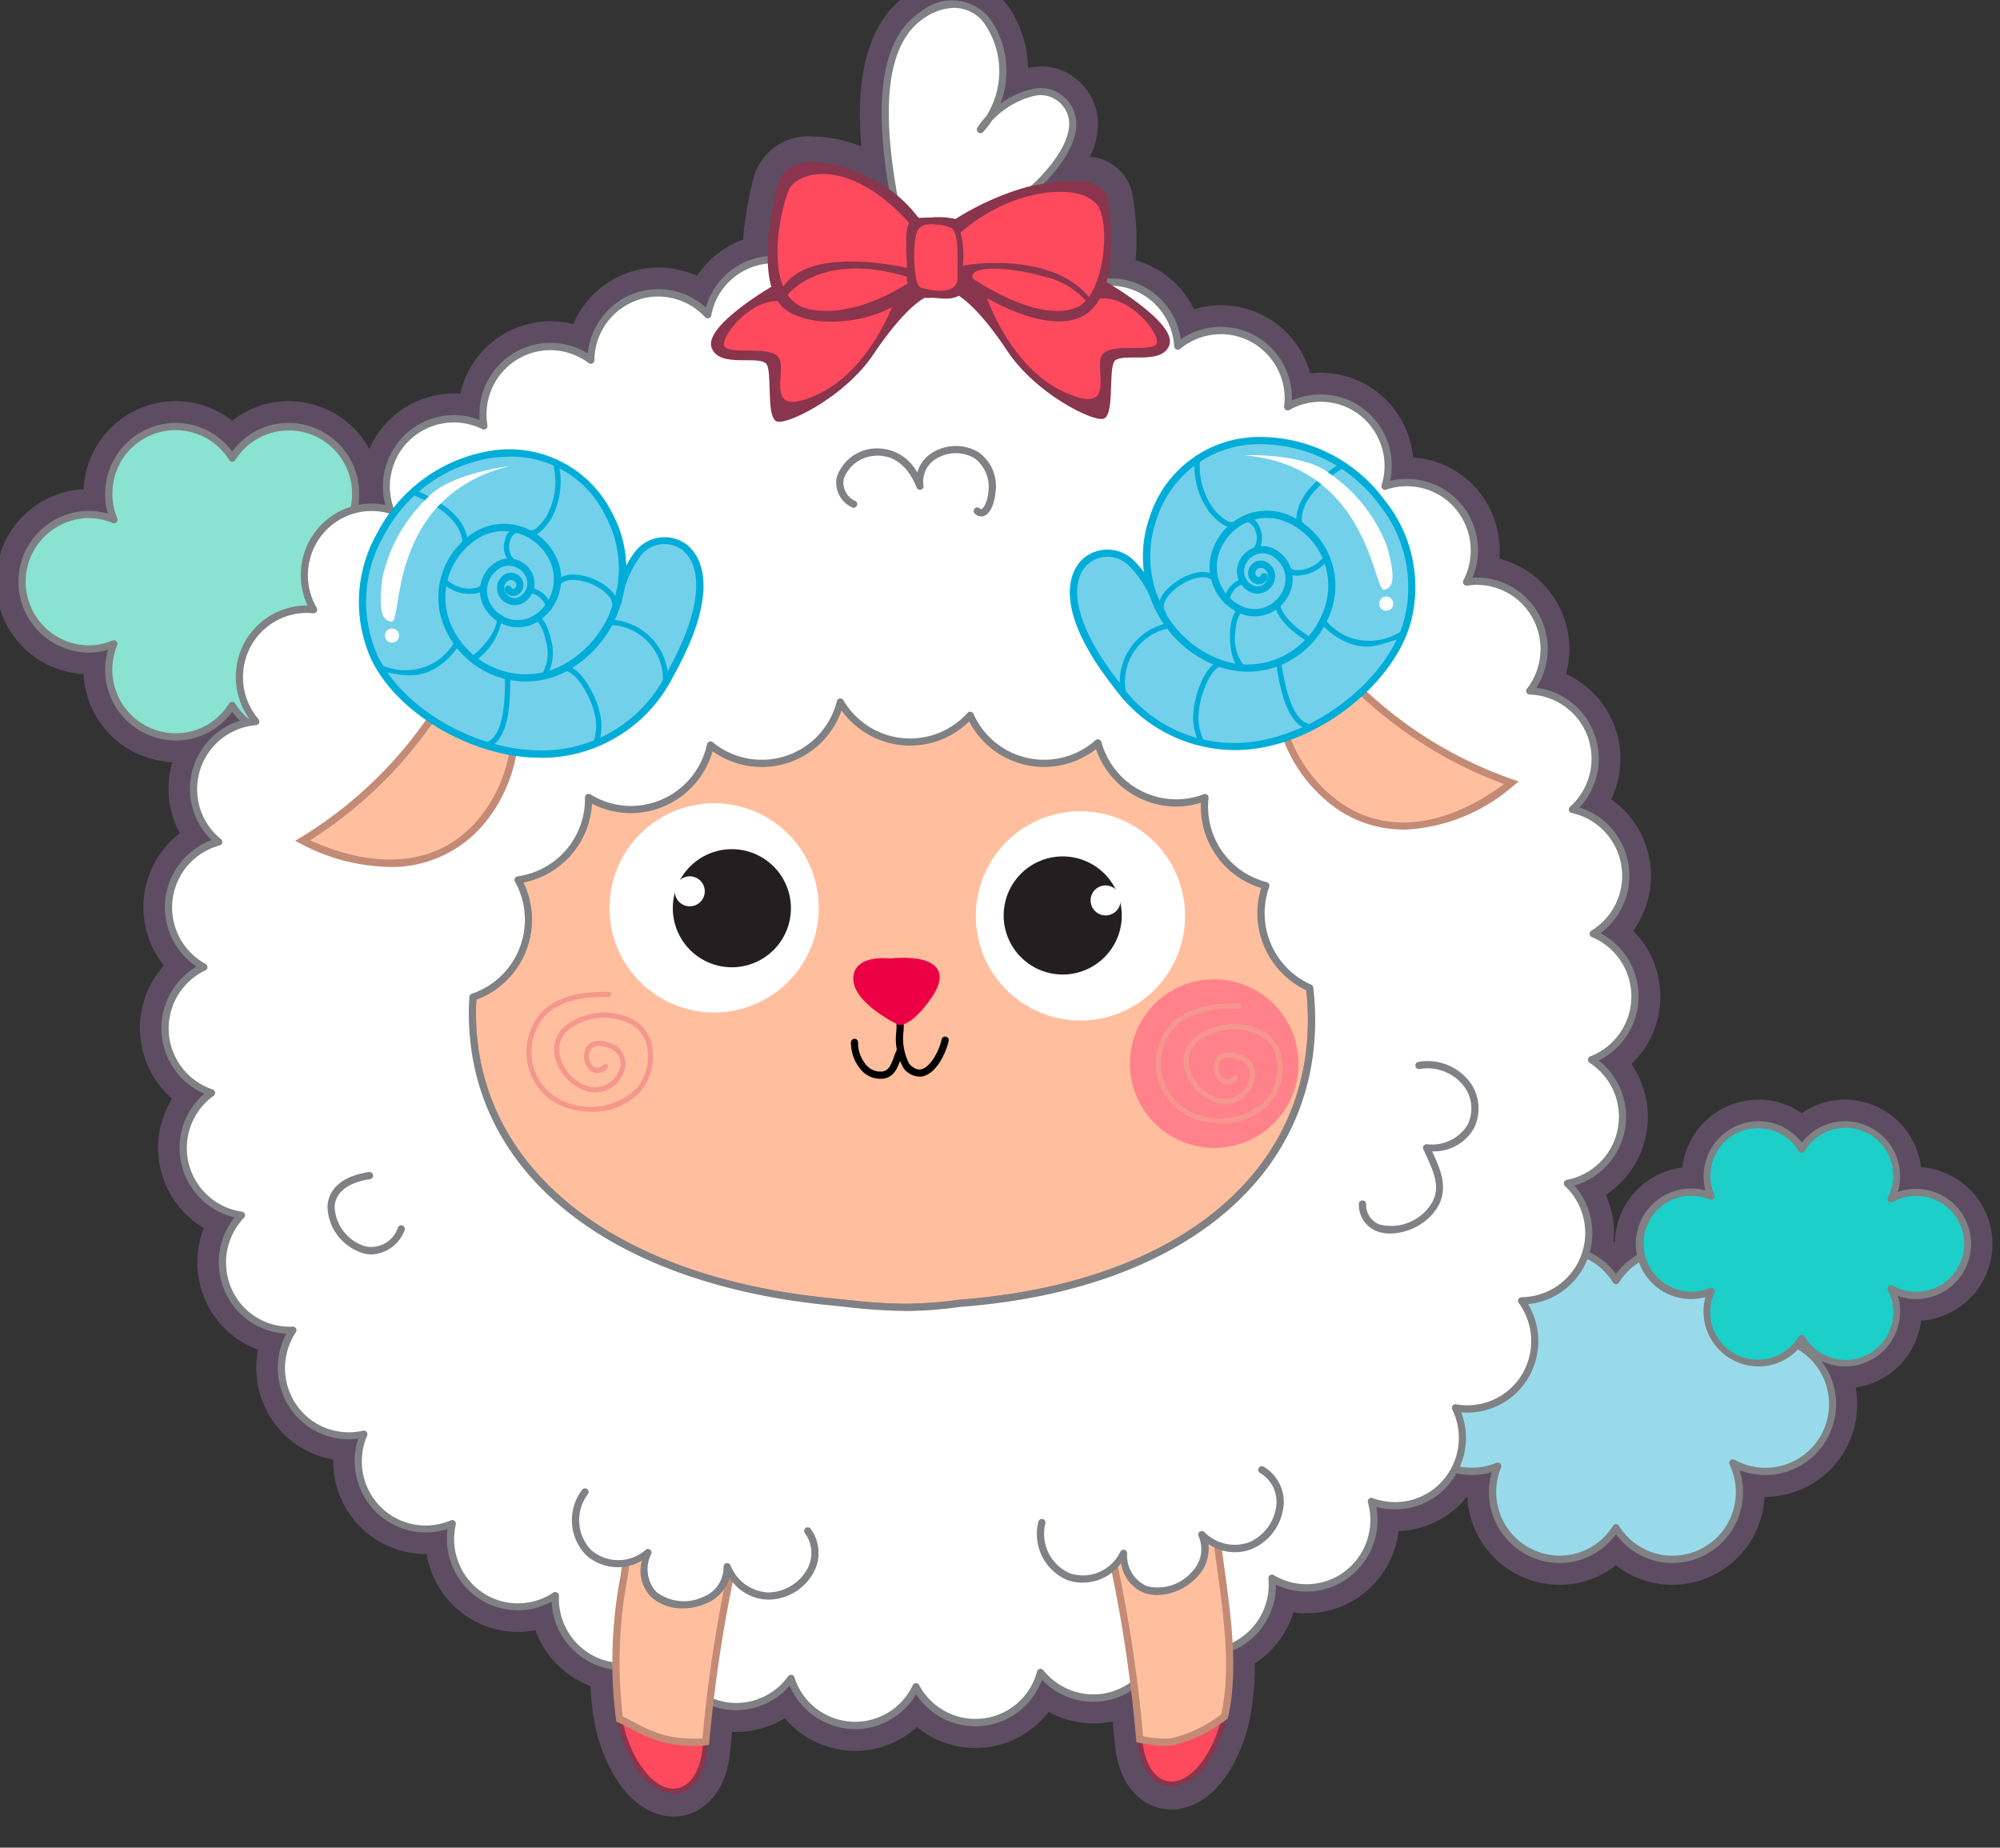 <svg xmlns="http://www.w3.org/2000/svg" xmlns:xlink="http://www.w3.org/1999/xlink" width="105" height="97" viewBox="0 0 105 97">
  <rect x="0" y="0" width="105" height="97" fill="#333333" stroke="none"/>
  <defs>
    <clipPath id="clip-path">
      <rect id="사각형_62" data-name="사각형 62" width="105" height="97" transform="translate(0.208 -0.078)" fill="#fff"/>
    </clipPath>
  </defs>
  <g id="그룹_26" data-name="그룹 26" transform="translate(-0.208 0.078)" clip-path="url(#clip-path)">
    <path id="패스_301" data-name="패스 301" d="M146.592,324.495a2.658,2.658,0,0,0-1.3.339,2.693,2.693,0,0,0-4.7-2.611,2.688,2.688,0,0,0-4.969,1.439,2.724,2.724,0,0,0,.207,1.041,2.65,2.65,0,0,0-1.035-.208,2.7,2.7,0,0,0-2.605,3.377,3.548,3.548,0,0,0-1.352,1.255,3.545,3.545,0,0,0-1.606-1.377,3.581,3.581,0,0,0-.94-3.72,3.566,3.566,0,0,0,1.27-6.494,3.568,3.568,0,0,0,.091-6.618,3.567,3.567,0,0,0-1.092-6.526,3.564,3.564,0,0,0-2.239-6.224,3.584,3.584,0,0,0,.342-3.869A3.539,3.539,0,0,0,123,292.45a3.578,3.578,0,0,0-.354-3.868,3.531,3.531,0,0,0-3.926-1.161,3.573,3.573,0,0,0-1.039-3.74,3.529,3.529,0,0,0-4.069-.431,3.569,3.569,0,0,0-1.69-3.494,3.528,3.528,0,0,0-4.08.309,3.56,3.56,0,0,0-2.285-3.133,3.482,3.482,0,0,0-1.452-.22l-.022-.013-.009.013a10.761,10.761,0,0,0,.072-4.389c-.233-1.142-2.061-1.029-3.669-.73,1.191-1.152,2.768-3.255,1.14-4.555-1.039-.83-2.773.1-3.706,1.091,1.874-2.9-.1-7.607-3.441-5.477-2.58,1.643-2.116,6.313-1.588,9.343a7.9,7.9,0,0,0-1.56-.927c-2.052-.921-4.071-1.014-4.474.474a15.366,15.366,0,0,0-.547,4c-.061.006-.123.008-.185.017a3.55,3.55,0,0,0-2.949,2.852,3.537,3.537,0,0,0-6.139,2.388,3.527,3.527,0,0,0-3.854-.261,3.569,3.569,0,0,0-1.758,3.715,3.529,3.529,0,0,0-3.838.441,3.58,3.58,0,0,0-1.068,3.974,3.554,3.554,0,0,0-1.949-.006,3.507,3.507,0,0,0-6.378-2.716,3.5,3.5,0,0,0-6.48,1.875,3.535,3.535,0,0,0,.27,1.355,3.526,3.526,0,1,0-1.351,6.789,3.453,3.453,0,0,0,1.351-.272,3.534,3.534,0,0,0,3.241,4.888,3.5,3.5,0,0,0,2.969-1.654,3.624,3.624,0,0,0,.808.9,3.563,3.563,0,0,0-1.5,6.257,3.566,3.566,0,0,0-.784,6.57,3.567,3.567,0,0,0,.4,6.606,3.566,3.566,0,0,0,1.575,6.426,3.562,3.562,0,0,0,2.7,6.038,3.577,3.577,0,0,0-.053,3.882A3.537,3.537,0,0,0,65.1,337.18a3.574,3.574,0,0,0,.641,3.828,3.528,3.528,0,0,0,4,.862,3.575,3.575,0,0,0,1.314,3.652,3.533,3.533,0,0,0,4.091.127,3.569,3.569,0,0,0,1.944,3.357,3.532,3.532,0,0,0,1.217.359,13.1,13.1,0,0,0,.215,2.78,7.223,7.223,0,0,0,.828,2.248c1.408,2.382,3.423,1.892,3.663-.736.009-.107.022-.212.031-.319q.1-1.07.229-2.13a3.488,3.488,0,0,0,4.243-1.2,3.533,3.533,0,0,0,6.567.438,3.533,3.533,0,0,0,6.539-.753,3.531,3.531,0,0,0,3.663,1.229,3.492,3.492,0,0,0,1.23-.6q.176,1.428.31,2.877c0,.026.005.051.009.08.24,2.629,2.256,3.118,3.663.736a7.012,7.012,0,0,0,.776-2.013,13.439,13.439,0,0,0,.248-3.59c.076-.029.149-.058.223-.094a3.567,3.567,0,0,0,2.03-3.572,3.524,3.524,0,0,0,3.859-.151A3.569,3.569,0,0,0,118,340.722a3.534,3.534,0,0,0,4.381-1.7,3.444,3.444,0,0,0,2.243-.151,3.535,3.535,0,0,0,3.241,4.888,3.491,3.491,0,0,0,2.97-1.656,3.512,3.512,0,0,0,6.132-3.4,3.482,3.482,0,0,0,1.7.443,3.534,3.534,0,0,0,1.671-6.636,2.491,2.491,0,0,0,.251-.336,2.693,2.693,0,0,0,4.7-2.609,2.671,2.671,0,0,0,1.3.339,2.706,2.706,0,0,0,0-5.413Z" transform="translate(-45.788 -261.978)" fill="#446ca9"/>
    <path id="패스_302" data-name="패스 302" d="M81.57,357.482c-.69,0-2.017-.285-3.142-2.19a8.57,8.57,0,0,1-.987-2.663,12.8,12.8,0,0,1-.231-2,4.862,4.862,0,0,1-2.887-2.929,4.829,4.829,0,0,1-3.85-.9,4.91,4.91,0,0,1-1.865-3.1H68.56a4.87,4.87,0,0,1-4.86-4.96,4.837,4.837,0,0,1-3.287-2.21,4.915,4.915,0,0,1-.657-3.556,4.847,4.847,0,0,1-2.837-2.768,4.917,4.917,0,0,1-.011-3.621,4.9,4.9,0,0,1-1.665-6.794,4.9,4.9,0,0,1-.426-6.985,4.9,4.9,0,0,1,.83-6.949,4.922,4.922,0,0,1-.389-3.735,4.855,4.855,0,0,1-4.662-4.619,4.862,4.862,0,0,1,0-9.71,4.854,4.854,0,0,1,4.829-4.623A4.8,4.8,0,0,1,58.4,284.2a4.792,4.792,0,0,1,2.97-1.026,4.84,4.84,0,0,1,4.23,2.507,4.855,4.855,0,0,1,4.777-2.9,4.855,4.855,0,0,1,5.935-3.654A4.846,4.846,0,0,1,82.8,276.6a4.9,4.9,0,0,1,2.417-1.908,18.246,18.246,0,0,1,.565-3.286,2.961,2.961,0,0,1,3.1-2.127,7.445,7.445,0,0,1,2.547.519c-.237-2.727-.05-6.407,2.547-8.058A4.321,4.321,0,0,1,96.3,261a3.638,3.638,0,0,1,3.212,2.063,5.754,5.754,0,0,1,.664,2.61,3.575,3.575,0,0,1,.685-.069,2.827,2.827,0,0,1,1.791.61,3.021,3.021,0,0,1,1.193,2.262,3.96,3.96,0,0,1-.415,1.874,2.439,2.439,0,0,1,2.224,1.924,13.22,13.22,0,0,1,.174,3.5c.138.038.273.083.407.135a4.875,4.875,0,0,1,2.658,2.442,4.854,4.854,0,0,1,6.1,3.367,4.673,4.673,0,0,1,.563-.033,4.835,4.835,0,0,1,3.208,1.219,4.9,4.9,0,0,1,1.631,3.227,4.832,4.832,0,0,1,3.5,1.847,4.918,4.918,0,0,1,1.026,3.47,4.846,4.846,0,0,1,3.112,2.449,4.915,4.915,0,0,1,.392,3.6,4.9,4.9,0,0,1,2.369,6.58,4.906,4.906,0,0,1,1.157,6.9,4.9,4.9,0,0,1-.094,7,4.9,4.9,0,0,1-1.344,6.867,4.939,4.939,0,0,1,.41,2.453c.021.014.044.031.064.048a4.032,4.032,0,0,1,3.545-3.934,4.031,4.031,0,0,1,3.989-3.568,3.968,3.968,0,0,1,2.277.712,3.98,3.98,0,0,1,2.277-.712,4.031,4.031,0,0,1,3.987,3.548,4.04,4.04,0,0,1,0,8.059,4.034,4.034,0,0,1-3.43,3.508,4.908,4.908,0,0,1,.079.88,4.853,4.853,0,0,1-4.834,4.861h-.033a4.854,4.854,0,0,1-4.829,4.617,4.8,4.8,0,0,1-2.972-1.026,4.791,4.791,0,0,1-2.971,1.026,4.853,4.853,0,0,1-4.829-4.623h-.02c-.1.118-.194.231-.3.338a4.809,4.809,0,0,1-3.292,1.465,4.909,4.909,0,0,1-2.018,3.415,4.834,4.834,0,0,1-3.5.849,4.9,4.9,0,0,1-2.031,2.685,13.515,13.515,0,0,1-.3,3.086,8.35,8.35,0,0,1-.929,2.393c-1.127,1.906-2.454,2.191-3.144,2.191-1.226,0-2.742-.911-2.977-3.484l-.005-.055c-.035-.368-.07-.729-.106-1.088a4.86,4.86,0,0,1-3.359-.5,4.864,4.864,0,0,1-3.478,1.88,4.8,4.8,0,0,1-3.437-1.086,4.839,4.839,0,0,1-6.941-.465,4.872,4.872,0,0,1-2.762.721c-.024.224-.044.44-.064.648l-.033.319c-.235,2.567-1.749,3.48-2.977,3.48Zm-6.209-12.944a1.317,1.317,0,0,1,.655.176,1.331,1.331,0,0,1,.668,1.22,2.239,2.239,0,0,0,1.219,2.1,2.166,2.166,0,0,0,.76.223,1.327,1.327,0,0,1,1.184,1.347,11.566,11.566,0,0,0,.189,2.493,5.831,5.831,0,0,0,.668,1.833c.4.68.749.864.852.885a1.655,1.655,0,0,0,.356-1.065l.031-.32c.062-.655.138-1.36.233-2.163A1.324,1.324,0,0,1,84,350.2a2.21,2.21,0,0,0,.231.085,2.237,2.237,0,0,0,2.426-.837,1.322,1.322,0,0,1,2.333.37,2.212,2.212,0,0,0,4.113.276,1.323,1.323,0,0,1,2.362-.057,2.212,2.212,0,0,0,4.1-.47,1.322,1.322,0,0,1,2.312-.481,2.211,2.211,0,0,0,3.065.4,1.315,1.315,0,0,1,1.312-.161,1.331,1.331,0,0,1,.8,1.061c.117.948.222,1.928.314,2.917l.007.06a1.677,1.677,0,0,0,.36,1.084c.1-.021.448-.2.852-.885a5.694,5.694,0,0,0,.626-1.633,12.137,12.137,0,0,0,.215-3.229,1.332,1.332,0,0,1,.848-1.3l.138-.057a2.24,2.24,0,0,0,1.271-2.239,1.336,1.336,0,0,1,.607-1.251,1.318,1.318,0,0,1,1.386-.02,2.22,2.22,0,0,0,3.268-2.526,1.334,1.334,0,0,1,.376-1.34,1.317,1.317,0,0,1,1.358-.269,2.229,2.229,0,0,0,.778.141,2.19,2.19,0,0,0,1.584-.671,2.232,2.232,0,0,0,.381-.532,1.324,1.324,0,0,1,1.512-.674,2.114,2.114,0,0,0,1.4-.092,1.316,1.316,0,0,1,1.444.287,1.339,1.339,0,0,1,.287,1.453,2.187,2.187,0,0,0,3.87,2.011,1.32,1.32,0,0,1,2.241,0,2.187,2.187,0,0,0,3.82-2.117,1.338,1.338,0,0,1,.282-1.546,1.317,1.317,0,0,1,1.551-.2,2.16,2.16,0,0,0,1.059.275,2.2,2.2,0,0,0,1.039-4.136,1.335,1.335,0,0,1-.368-2.045,1.516,1.516,0,0,0,.13-.169,1.319,1.319,0,0,1,2.239,0,1.358,1.358,0,0,0,1.158.648,1.373,1.373,0,0,0,1.367-1.376,1.349,1.349,0,0,0-.138-.593,1.337,1.337,0,0,1,.283-1.547,1.317,1.317,0,0,1,1.551-.2,1.336,1.336,0,0,0,.66.172,1.376,1.376,0,0,0,0-2.752,1.33,1.33,0,0,0-.66.172,1.316,1.316,0,0,1-1.551-.2,1.334,1.334,0,0,1-.283-1.546,1.35,1.35,0,0,0,.138-.594,1.365,1.365,0,0,0-2.525-.729,1.319,1.319,0,0,1-2.239,0,1.369,1.369,0,0,0-2.42,1.258,1.339,1.339,0,0,1-.287,1.453,1.318,1.318,0,0,1-1.446.286,1.329,1.329,0,0,0-.524-.1,1.371,1.371,0,0,0-1.367,1.375,1.348,1.348,0,0,0,.045.341,1.336,1.336,0,0,1-.668,1.51,2.22,2.22,0,0,0-.846.784,1.319,1.319,0,0,1-2.239,0,2.205,2.205,0,0,0-1-.858,1.336,1.336,0,0,1-.74-1.646,2.24,2.24,0,0,0-.591-2.329,1.334,1.334,0,0,1,.661-2.28,2.232,2.232,0,0,0,.8-4.067,1.336,1.336,0,0,1,.244-2.362,2.234,2.234,0,0,0,.057-4.145,1.334,1.334,0,0,1-.18-2.368,2.234,2.234,0,0,0-.685-4.089,1.332,1.332,0,0,1-.6-2.3,2.23,2.23,0,0,0-1.4-3.9,1.331,1.331,0,0,1-1-2.149,2.245,2.245,0,0,0,.216-2.425,2.213,2.213,0,0,0-1.962-1.182,2.164,2.164,0,0,0-.329.024,1.324,1.324,0,0,1-1.276-.544,1.339,1.339,0,0,1-.094-1.389,2.251,2.251,0,0,0-.22-2.425,2.2,2.2,0,0,0-1.739-.846,2.229,2.229,0,0,0-.719.12,1.319,1.319,0,0,1-1.353-.306,1.337,1.337,0,0,1-.339-1.351,2.247,2.247,0,0,0-.649-2.345,2.211,2.211,0,0,0-2.549-.269,1.32,1.32,0,0,1-1.386-.057,1.339,1.339,0,0,1-.574-1.269,2.217,2.217,0,0,0-3.614-1.994,1.322,1.322,0,0,1-2.164-.949,2.214,2.214,0,0,0-2.338-2.1,1.308,1.308,0,0,1-.415-.04,1.256,1.256,0,0,1-.261-.092,1.331,1.331,0,0,1-.707-1.56,9.274,9.274,0,0,0,.083-3.572,2.5,2.5,0,0,0-.569-.054,9.227,9.227,0,0,0-1.6.179,1.322,1.322,0,0,1-1.417-.7,1.337,1.337,0,0,1,.261-1.568,4.015,4.015,0,0,0,1.43-2.249c0-.061-.007-.155-.195-.3-.009-.007-.038-.031-.145-.031a3.05,3.05,0,0,0-1.775.995,1.317,1.317,0,0,1-1.78.129,1.334,1.334,0,0,1-.292-1.769,3.415,3.415,0,0,0,.171-3.289,1.091,1.091,0,0,0-.885-.671,1.808,1.808,0,0,0-.91.331c-.98.623-1.945,2.514-.993,7.99a1.336,1.336,0,0,1-.615,1.366,1.321,1.321,0,0,1-1.488-.076A6.782,6.782,0,0,0,91,272.5a5.527,5.527,0,0,0-2.114-.555c-.5,0-.53.125-.541.166a13.871,13.871,0,0,0-.5,3.621,1.328,1.328,0,0,1-1.2,1.358l-.125.01a2.226,2.226,0,0,0-1.833,1.786,1.322,1.322,0,0,1-2.27.654,2.215,2.215,0,0,0-3.845,1.5,1.33,1.33,0,0,1-.736,1.179,1.313,1.313,0,0,1-1.38-.127,2.249,2.249,0,0,0-1.338-.447,2.178,2.178,0,0,0-1.077.285,2.239,2.239,0,0,0-1.1,2.329,1.335,1.335,0,0,1-.514,1.294,1.32,1.32,0,0,1-1.38.124,2.236,2.236,0,0,0-1-.235,2.191,2.191,0,0,0-1.409.51,2.243,2.243,0,0,0-.666,2.489A1.337,1.337,0,0,1,67.7,289.8a1.321,1.321,0,0,1-1.336.37,2.238,2.238,0,0,0-1.224,0,1.315,1.315,0,0,1-1.279-.329,1.338,1.338,0,0,1-.362-1.277,2.124,2.124,0,0,0,.066-.518,2.2,2.2,0,0,0-2.188-2.2,2.171,2.171,0,0,0-1.85,1.034,1.32,1.32,0,0,1-2.241,0,2.171,2.171,0,0,0-1.85-1.034,2.2,2.2,0,0,0-2.188,2.2,2.219,2.219,0,0,0,.167.844,1.336,1.336,0,0,1-.286,1.453,1.321,1.321,0,0,1-1.446.287,2.167,2.167,0,0,0-.841-.168,2.2,2.2,0,1,0,.841,4.232,1.321,1.321,0,0,1,1.446.287,1.339,1.339,0,0,1,.286,1.454,2.188,2.188,0,0,0,3.871,2.012,1.32,1.32,0,0,1,2.241,0,2.188,2.188,0,0,0,.507.562,1.335,1.335,0,0,1-.551,2.35,2.2,2.2,0,0,0-1.644,1.439,2.242,2.242,0,0,0,.7,2.479,1.333,1.333,0,0,1-.49,2.322,2.233,2.233,0,0,0-.49,4.115,1.334,1.334,0,0,1-.07,2.373,2.233,2.233,0,0,0,.251,4.137,1.334,1.334,0,0,1,.356,2.348,2.231,2.231,0,0,0,.986,4.025,1.334,1.334,0,0,1,.769,2.245,2.246,2.246,0,0,0-.468,2.388,2.21,2.21,0,0,0,2.156,1.394,1.33,1.33,0,0,1,1.158,2.069,2.247,2.247,0,0,0-.035,2.434,2.213,2.213,0,0,0,2.369.981,1.317,1.317,0,0,1,1.312.449,1.338,1.338,0,0,1,.2,1.378,2.247,2.247,0,0,0,.4,2.4,2.187,2.187,0,0,0,1.63.717,2.221,2.221,0,0,0,.875-.179,1.32,1.32,0,0,1,1.371.2,1.338,1.338,0,0,1,.439,1.322,2.246,2.246,0,0,0,.822,2.289,2.181,2.181,0,0,0,1.331.45,2.208,2.208,0,0,0,1.232-.373,1.33,1.33,0,0,1,.73-.222Z" transform="translate(-46 -262.191)" fill="#5e4d62"/>
    <path id="패스_303" data-name="패스 303" d="M66.016,285.352a3.474,3.474,0,0,0-1.7.443,3.511,3.511,0,0,0-6.132-3.4,3.5,3.5,0,0,0-6.48,1.875,3.537,3.537,0,0,0,.27,1.357,3.531,3.531,0,1,0,0,6.518,3.534,3.534,0,0,0,3.241,4.888,3.5,3.5,0,0,0,2.969-1.656,3.512,3.512,0,0,0,6.132-3.4,3.524,3.524,0,1,0,1.7-6.618Z" transform="translate(-45.788 -258.419)" fill="#8ae2d1"/>
    <path id="패스_304" data-name="패스 304" d="M61.185,297.25a3.675,3.675,0,0,1-2.971-1.508,3.669,3.669,0,0,1-2.969,1.508,3.725,3.725,0,0,1-3.551-4.767,3.635,3.635,0,0,1-1.041.15,3.721,3.721,0,0,1,0-7.441,3.645,3.645,0,0,1,1.041.15,3.725,3.725,0,0,1,3.551-4.767,3.669,3.669,0,0,1,2.969,1.508,3.672,3.672,0,0,1,2.971-1.508,3.718,3.718,0,0,1,3.516,4.872,3.72,3.72,0,1,1,0,6.931,3.718,3.718,0,0,1-3.516,4.872Zm-2.971-2.033a.185.185,0,0,1,.16.088,3.3,3.3,0,0,0,2.812,1.566,3.338,3.338,0,0,0,2.992-4.786.193.193,0,0,1,.04-.222.187.187,0,0,1,.222-.027,3.341,3.341,0,1,0,0-5.842.192.192,0,0,1-.222-.029.189.189,0,0,1-.04-.222,3.322,3.322,0,0,0-5.8-3.22.189.189,0,0,1-.319,0,3.315,3.315,0,0,0-6.132,1.774,3.34,3.34,0,0,0,.255,1.284.189.189,0,0,1-.248.248,3.288,3.288,0,0,0-1.277-.257,3.341,3.341,0,0,0,0,6.681A3.281,3.281,0,0,0,51.93,292a.194.194,0,0,1,.207.04.189.189,0,0,1,.04.207,3.343,3.343,0,0,0,3.067,4.624,3.3,3.3,0,0,0,2.81-1.564.188.188,0,0,1,.16-.089Z" transform="translate(-45.818 -258.45)" fill="#808184"/>
    <path id="패스_305" data-name="패스 305" d="M127.008,321.6a3.466,3.466,0,0,0-1.7.443,3.511,3.511,0,0,0-6.132-3.4,3.5,3.5,0,0,0-6.481,1.875,3.554,3.554,0,0,0,.27,1.358,3.531,3.531,0,1,0,0,6.518,3.533,3.533,0,0,0,3.241,4.888,3.494,3.494,0,0,0,2.97-1.656,3.512,3.512,0,0,0,6.132-3.4,3.478,3.478,0,0,0,1.7.443,3.53,3.53,0,0,0,0-7.06Z" transform="translate(-34.13 -251.491)" fill="#99daea"/>
    <path id="패스_306" data-name="패스 306" d="M122.178,333.5a3.678,3.678,0,0,1-2.972-1.508,3.67,3.67,0,0,1-2.97,1.508,3.724,3.724,0,0,1-3.551-4.767,3.636,3.636,0,0,1-1.041.149,3.72,3.72,0,1,1,1.041-7.291,3.724,3.724,0,0,1,3.551-4.767,3.666,3.666,0,0,1,2.97,1.51,3.677,3.677,0,0,1,2.972-1.51,3.719,3.719,0,0,1,3.516,4.873,3.719,3.719,0,1,1,0,6.931,3.718,3.718,0,0,1-3.516,4.872Zm-2.972-2.036a.189.189,0,0,1,.16.088,3.3,3.3,0,0,0,2.812,1.566,3.335,3.335,0,0,0,2.99-4.786.2.2,0,0,1,.041-.222.185.185,0,0,1,.222-.027,3.341,3.341,0,1,0,0-5.843.188.188,0,0,1-.222-.029.192.192,0,0,1-.041-.222,3.322,3.322,0,0,0-5.8-3.22.189.189,0,0,1-.16.088.193.193,0,0,1-.16-.088,3.3,3.3,0,0,0-2.81-1.565,3.345,3.345,0,0,0-3.066,4.625.191.191,0,0,1-.04.206.189.189,0,0,1-.206.04,3.34,3.34,0,1,0,0,6.168.189.189,0,0,1,.206.04.185.185,0,0,1,.04.206,3.345,3.345,0,0,0,3.066,4.625,3.3,3.3,0,0,0,2.81-1.565A.193.193,0,0,1,119.206,331.464Z" transform="translate(-34.16 -251.521)" fill="#808184"/>
    <path id="패스_307" data-name="패스 307" d="M132.955,315.053a2.658,2.658,0,0,0-1.3.339,2.693,2.693,0,0,0-4.7-2.611,2.688,2.688,0,0,0-4.969,1.439,2.724,2.724,0,0,0,.207,1.041,2.65,2.65,0,0,0-1.035-.208,2.706,2.706,0,0,0,0,5.413,2.651,2.651,0,0,0,1.035-.208,2.728,2.728,0,0,0-.207,1.041,2.688,2.688,0,0,0,4.969,1.438,2.688,2.688,0,0,0,4.971-1.438,2.718,2.718,0,0,0-.268-1.172,2.7,2.7,0,1,0,1.3-5.073Z" transform="translate(-32.15 -252.536)" fill="#1ccfc9"/>
    <path id="패스_308" data-name="패스 308" d="M129.259,324.226a2.859,2.859,0,0,1-2.277-1.126,2.852,2.852,0,0,1-2.277,1.126,2.891,2.891,0,0,1-2.881-2.9,2.84,2.84,0,0,1,.1-.737,2.926,2.926,0,0,1-.735.1,2.9,2.9,0,1,1,.735-5.7,2.9,2.9,0,0,1,2.786-3.635,2.863,2.863,0,0,1,2.277,1.126,2.856,2.856,0,0,1,2.277-1.126,2.892,2.892,0,0,1,2.881,2.9,2.863,2.863,0,0,1-.116.81,2.894,2.894,0,1,1,.961,5.628,2.846,2.846,0,0,1-.961-.168,2.85,2.85,0,0,1,.116.81A2.892,2.892,0,0,1,129.259,324.226Zm-2.28-1.65a.188.188,0,0,1,.16.089,2.5,2.5,0,0,0,4.37-2.425.189.189,0,0,1,.262-.249,2.516,2.516,0,1,0,0-4.4.188.188,0,0,1-.222-.029.192.192,0,0,1-.04-.222,2.5,2.5,0,0,0-4.37-2.424.189.189,0,0,1-.319,0,2.5,2.5,0,0,0-4.426,2.3.2.2,0,0,1-.04.208.191.191,0,0,1-.207.04,2.5,2.5,0,0,0-3.464,2.322,2.514,2.514,0,0,0,2.5,2.518,2.459,2.459,0,0,0,.962-.194.189.189,0,0,1,.248.247,2.5,2.5,0,0,0,4.426,2.306A.189.189,0,0,1,126.979,322.576Z" transform="translate(-32.181 -252.567)" fill="#808184"/>
    <path id="패스_309" data-name="패스 309" d="M88.541,279.4c-1.606-.917-2.4-4.594-2.736-6.33-.56-2.856-1.525-8.568,1.387-10.422,3.575-2.277,5.581,3.261,3,6.053.666-1.128,2.905-2.657,4.15-1.665,1.813,1.45-.354,3.9-1.529,4.911-2.068,1.787-5.473,4.6-4.122,7.828a7.868,7.868,0,0,0,.04-1.122" transform="translate(-38.509 -261.978)" fill="#fff"/>
    <path id="패스_310" data-name="패스 310" d="M88.717,280a.191.191,0,0,1-.174-.117c-.044-.106-.084-.212-.119-.317-1.722-1.059-2.512-5.09-2.773-6.426-.723-3.7-1.358-8.818,1.472-10.62a2.54,2.54,0,0,1,3.566.353,4.774,4.774,0,0,1,.576,4.511,4.348,4.348,0,0,1,1.69-.781,1.845,1.845,0,0,1,1.531.319,1.889,1.889,0,0,1,.767,1.481c.031,1.635-1.9,3.388-2.292,3.723l-.16.137c-1.791,1.543-4.379,3.774-4.2,6.309a.167.167,0,0,1,.154-.074.189.189,0,0,1,.184.2c0,.121,0,.241,0,.356a4.34,4.34,0,0,1-.042.792.19.19,0,0,1-.165.157h-.018Zm.123-17.659a2.863,2.863,0,0,0-1.518.5c-2.634,1.675-2,6.637-1.3,10.225.235,1.2.907,4.624,2.252,5.9-.5-2.875,2.342-5.323,4.284-7l.16-.136c1.009-.872,2.18-2.292,2.16-3.427a1.5,1.5,0,0,0-.624-1.191,1.47,1.47,0,0,0-1.228-.243,4.5,4.5,0,0,0-2.206,1.3,4.306,4.306,0,0,1-.461.592.185.185,0,0,1-.251.023.191.191,0,0,1-.05-.249,3.544,3.544,0,0,1,.464-.6,4.421,4.421,0,0,0-.125-4.918,1.975,1.975,0,0,0-1.556-.774Z" transform="translate(-38.539 -262.007)" fill="#808184"/>
    <path id="패스_311" data-name="패스 311" d="M111.048,310.078c.213-9.816-9.476-17.989-21.638-18.255S67.213,299.3,67,309.111c-.193,8.894,7.87,14.289,18.436,15.422a24.956,24.956,0,0,0,7.147.114c10.362-.779,18.275-5.8,18.465-14.568Z" transform="translate(-41.987 -256.301)" fill="#ffbf9e"/>
    <path id="패스_312" data-name="패스 312" d="M89.711,325.081a29.747,29.747,0,0,1-3.214-.223c-.329-.034-.675-.07-1.05-.107-11.66-1.25-18.788-7.234-18.606-15.613a16.287,16.287,0,0,1,6.592-12.412,24.813,24.813,0,0,1,15.4-5.069c.2,0,.409,0,.615.007,12.249.269,22.039,8.544,21.823,18.448-.18,8.251-7.323,13.9-18.641,14.753a21.516,21.516,0,0,1-2.914.216Zm-.881-33.044c-11.909,0-21.4,7.514-21.611,17.108-.176,8.166,6.822,14,18.267,15.229.373.037.721.074,1.052.106a29.522,29.522,0,0,0,3.175.221,21.473,21.473,0,0,0,2.876-.213c11.118-.836,18.126-6.346,18.3-14.385.211-9.693-9.413-17.8-21.455-18.06-.2,0-.406-.008-.606-.008Z" transform="translate(-42.017 -256.332)" fill="#c38b76"/>
    <path id="패스_313" data-name="패스 313" d="M130.616,312.343a3.563,3.563,0,0,0-2.185-3.478,3.567,3.567,0,0,0-1.091-6.527,3.563,3.563,0,0,0-2.239-6.223,3.587,3.587,0,0,0,.342-3.87,3.54,3.54,0,0,0-3.657-1.849,3.578,3.578,0,0,0-.354-3.868,3.531,3.531,0,0,0-3.926-1.161,3.572,3.572,0,0,0-1.039-3.74,3.529,3.529,0,0,0-4.069-.432,3.57,3.57,0,0,0-1.69-3.494,3.53,3.53,0,0,0-4.08.309A3.535,3.535,0,0,0,100.4,275.9l-.026-.006a3.529,3.529,0,0,0-6.449-1l-.1,0a3.525,3.525,0,0,0-6.058-.544,3.533,3.533,0,0,0-5.8,2.012,3.537,3.537,0,0,0-6.139,2.388,3.532,3.532,0,0,0-3.854-.261,3.569,3.569,0,0,0-1.758,3.715,3.529,3.529,0,0,0-3.838.441,3.58,3.58,0,0,0-1.068,3.974,3.53,3.53,0,0,0-3.7,1.126,3.577,3.577,0,0,0-.341,4.1,3.541,3.541,0,0,0-3.436,1.774,3.582,3.582,0,0,0,.4,4.1,3.565,3.565,0,0,0-1.944,6.324,3.565,3.565,0,0,0-.784,6.569,3.568,3.568,0,0,0,.4,6.607,3.565,3.565,0,0,0,1.575,6.425,3.562,3.562,0,0,0,2.7,6.038,3.58,3.58,0,0,0-.053,3.883,3.534,3.534,0,0,0,3.783,1.57,3.576,3.576,0,0,0,.641,3.829,3.528,3.528,0,0,0,4,.862,3.575,3.575,0,0,0,1.314,3.652,3.533,3.533,0,0,0,4.091.127,3.571,3.571,0,0,0,1.944,3.357,3.529,3.529,0,0,0,4.045-.615,3.536,3.536,0,0,0,6.383,1.616,3.533,3.533,0,0,0,6.567.44,3.534,3.534,0,0,0,6.539-.753,3.535,3.535,0,0,0,6.3-1.92,3.529,3.529,0,0,0,3.825.548,3.567,3.567,0,0,0,2.03-3.572,3.524,3.524,0,0,0,3.859-.151,3.569,3.569,0,0,0,1.358-3.881,3.525,3.525,0,0,0,3.77-.846,3.578,3.578,0,0,0,.646-4.063,3.536,3.536,0,0,0,3.559-1.514,3.583,3.583,0,0,0-.089-4.113,3.563,3.563,0,0,0,2.407-6.159,3.566,3.566,0,0,0,1.27-6.494,3.563,3.563,0,0,0,2.274-3.139ZM95.169,328.267a25,25,0,0,1-7.147-.114c-10.566-1.134-18.628-6.527-18.436-15.422,0-.18.018-.356.028-.536a4.3,4.3,0,0,0,2.368-6.162,4.281,4.281,0,0,0,3.7-4.248c0-.026,0-.052,0-.077a4.215,4.215,0,0,0,2.23.636,4.275,4.275,0,0,0,4.172-3.388A4.254,4.254,0,0,0,88.9,296.7a4.243,4.243,0,0,0,6.818.693,4.243,4.243,0,0,0,6.7,1.448A4.272,4.272,0,0,0,106.535,302a4.189,4.189,0,0,0,1.51-.282,4.389,4.389,0,0,0-.028.467,4.285,4.285,0,0,0,3.221,4.156,4.29,4.29,0,0,0,2.3,5.368,14.7,14.7,0,0,1,.1,1.989c-.192,8.77-8.1,13.79-18.466,14.568Z" transform="translate(-44.574 -259.922)" fill="#fff"/>
    <path id="패스_314" data-name="패스 314" d="M89.712,350.65c-.13,0-.264-.007-.4-.02a3.743,3.743,0,0,1-3.038-2.258,3.739,3.739,0,0,1-2.812,1.288,3.676,3.676,0,0,1-1.052-.154,3.75,3.75,0,0,1-2.586-2.769,3.715,3.715,0,0,1-4,.419,3.756,3.756,0,0,1-2.048-3.191,3.724,3.724,0,0,1-1.773.447,3.684,3.684,0,0,1-2.243-.756,3.768,3.768,0,0,1-1.446-3.509,3.721,3.721,0,0,1-3.893-1.029,3.773,3.773,0,0,1-.8-3.713,3.716,3.716,0,0,1-3.649-1.714,3.781,3.781,0,0,1-.121-3.8,3.717,3.717,0,0,1-3.282-2.344,3.777,3.777,0,0,1,.558-3.757,3.757,3.757,0,0,1-1.589-6.494,3.758,3.758,0,0,1-.407-6.675,3.757,3.757,0,0,1,.793-6.639,3.754,3.754,0,0,1,1.964-6.388,3.783,3.783,0,0,1-.206-4.044,3.744,3.744,0,0,1,3.245-1.888h.033a3.779,3.779,0,0,1,.519-4.015,3.717,3.717,0,0,1,2.856-1.332,3.615,3.615,0,0,1,.707.068,3.774,3.774,0,0,1,1.228-3.857,3.717,3.717,0,0,1,2.371-.858,3.808,3.808,0,0,1,1.358.254,3.73,3.73,0,0,1,5.673-3.492,3.76,3.76,0,0,1,2.5-3.173,3.693,3.693,0,0,1,1.206-.2,3.731,3.731,0,0,1,2.494.962,3.717,3.717,0,0,1,5.88-1.913,3.713,3.713,0,0,1,6.157.532,3.718,3.718,0,0,1,6.585.937,3.722,3.722,0,0,1,6.31,2.113,3.729,3.729,0,0,1,5.831,3.218,3.718,3.718,0,0,1,3.981.609,3.777,3.777,0,0,1,1.182,3.608,3.729,3.729,0,0,1,3.808,1.317,3.781,3.781,0,0,1,.519,3.763,3.719,3.719,0,0,1,3.509,1.984,3.775,3.775,0,0,1-.16,3.794,3.754,3.754,0,0,1,2.263,6.287,3.76,3.76,0,0,1,1.105,6.6,3.757,3.757,0,0,1-.093,6.685,3.758,3.758,0,0,1-1.28,6.563,3.775,3.775,0,0,1,.628,4,3.736,3.736,0,0,1-3.06,2.225,3.779,3.779,0,0,1-.1,4.047,3.721,3.721,0,0,1-3.095,1.65c-.1,0-.208,0-.313-.013a3.774,3.774,0,0,1-.817,3.964,3.714,3.714,0,0,1-3.642,1,3.772,3.772,0,0,1-1.51,3.752,3.7,3.7,0,0,1-3.763.323,3.727,3.727,0,0,1-5.915,3.058,3.753,3.753,0,0,1-2.731,2.975,3.71,3.71,0,0,1-.941.122,3.762,3.762,0,0,1-2.692-1.157,3.721,3.721,0,0,1-6.609.76,3.745,3.745,0,0,1-3.2,1.836ZM86.339,347.8h.029a.191.191,0,0,1,.151.13,3.345,3.345,0,0,0,6.216.417.19.19,0,0,1,.167-.108h0a.19.19,0,0,1,.167.1,3.345,3.345,0,0,0,6.19-.712.189.189,0,0,1,.33-.068,3.381,3.381,0,0,0,2.623,1.273,3.337,3.337,0,0,0,.846-.11,3.375,3.375,0,0,0,2.494-2.98.189.189,0,0,1,.312-.127,3.353,3.353,0,0,0,2.21.833,3.28,3.28,0,0,0,1.41-.316,3.383,3.383,0,0,0,1.921-3.383.188.188,0,0,1,.086-.179.2.2,0,0,1,.2,0,3.335,3.335,0,0,0,3.652-.142,3.39,3.39,0,0,0,1.286-3.675.187.187,0,0,1,.054-.192.182.182,0,0,1,.194-.038,3.367,3.367,0,0,0,1.172.212,3.31,3.31,0,0,0,2.4-1.014,3.39,3.39,0,0,0,.611-3.845.191.191,0,0,1,.019-.2.186.186,0,0,1,.183-.074,3.358,3.358,0,0,0,3.37-1.432,3.4,3.4,0,0,0-.087-3.894.19.19,0,0,1,.152-.3,3.373,3.373,0,0,0,2.277-5.832.2.2,0,0,1-.052-.192.187.187,0,0,1,.147-.133,3.375,3.375,0,0,0,1.2-6.146.192.192,0,0,1-.087-.18.19.19,0,0,1,.121-.158,3.376,3.376,0,0,0,.085-6.263.191.191,0,0,1-.026-.338,3.376,3.376,0,0,0-1.035-6.178.189.189,0,0,1-.143-.136.192.192,0,0,1,.058-.191,3.392,3.392,0,0,0,.971-3.545,3.358,3.358,0,0,0-3.092-2.345.189.189,0,0,1-.143-.306,3.394,3.394,0,0,0,.323-3.663,3.346,3.346,0,0,0-2.964-1.789,3.134,3.134,0,0,0-.5.039.2.2,0,0,1-.182-.077.19.19,0,0,1-.013-.2,3.389,3.389,0,0,0-.336-3.66,3.345,3.345,0,0,0-3.716-1.1.188.188,0,0,1-.192-.044.19.19,0,0,1-.049-.194,3.391,3.391,0,0,0-.983-3.541,3.343,3.343,0,0,0-3.853-.407.189.189,0,0,1-.28-.188,3.391,3.391,0,0,0-1.6-3.308,3.318,3.318,0,0,0-1.72-.481,3.364,3.364,0,0,0-2.142.773.184.184,0,0,1-.2.027.187.187,0,0,1-.114-.162,3.373,3.373,0,0,0-2.164-2.964,3.313,3.313,0,0,0-1.18-.218,3.354,3.354,0,0,0-2.551,1.183.184.184,0,0,1-.193.06.241.241,0,0,1-.16-.144,3.342,3.342,0,0,0-6.106-.943.192.192,0,0,1-.171.091l-.1,0a.188.188,0,0,1-.163-.107,3.34,3.34,0,0,0-5.737-.515.187.187,0,0,1-.277.031,3.345,3.345,0,0,0-5.5,1.9.192.192,0,0,1-.134.148.186.186,0,0,1-.191-.054,3.356,3.356,0,0,0-2.461-1.082,3.273,3.273,0,0,0-1.083.183,3.377,3.377,0,0,0-2.267,3.159.189.189,0,0,1-.1.168.185.185,0,0,1-.2-.018,3.375,3.375,0,0,0-2.019-.677,3.323,3.323,0,0,0-1.63.429,3.385,3.385,0,0,0-1.665,3.517.189.189,0,0,1-.27.2,3.358,3.358,0,0,0-4.642,4.178.2.2,0,0,1-.039.2.191.191,0,0,1-.191.054,3.344,3.344,0,0,0-3.5,1.065,3.394,3.394,0,0,0-.323,3.881.193.193,0,0,1,0,.2.19.19,0,0,1-.178.087c-.112-.011-.224-.017-.336-.017a3.361,3.361,0,0,0-2.916,1.7,3.4,3.4,0,0,0,.374,3.877.194.194,0,0,1,.031.2.187.187,0,0,1-.16.116,3.373,3.373,0,0,0-1.839,5.984.193.193,0,0,1,.066.187.191.191,0,0,1-.136.144,3.375,3.375,0,0,0-.741,6.219.191.191,0,0,1,.1.172.183.183,0,0,1-.108.166,3.376,3.376,0,0,0,.38,6.252.191.191,0,0,1,.129.151.188.188,0,0,1-.077.183,3.376,3.376,0,0,0,1.49,6.084.185.185,0,0,1,.152.126.189.189,0,0,1-.044.194,3.4,3.4,0,0,0-.707,3.608,3.338,3.338,0,0,0,3.258,2.107.19.19,0,0,1,.165.3,3.4,3.4,0,0,0-.051,3.676,3.331,3.331,0,0,0,2.837,1.571,3.4,3.4,0,0,0,.743-.083.185.185,0,0,1,.187.064.189.189,0,0,1,.028.2,3.392,3.392,0,0,0,.606,3.626,3.344,3.344,0,0,0,3.788.816.185.185,0,0,1,.2.03.188.188,0,0,1,.062.188,3.392,3.392,0,0,0,1.244,3.458,3.311,3.311,0,0,0,2.015.681,3.347,3.347,0,0,0,1.857-.561.194.194,0,0,1,.2-.007.188.188,0,0,1,.1.175A3.384,3.384,0,0,0,76,346.82a3.286,3.286,0,0,0,1.5.36,3.344,3.344,0,0,0,2.329-.941.188.188,0,0,1,.317.112,3.374,3.374,0,0,0,2.379,2.794,3.319,3.319,0,0,0,.945.136,3.358,3.358,0,0,0,2.718-1.4.193.193,0,0,1,.152-.079ZM92.3,328.7a29.759,29.759,0,0,1-3.214-.224c-.329-.035-.675-.07-1.05-.107-11.66-1.25-18.788-7.234-18.606-15.613,0-.13.011-.256.018-.384l.009-.157a.19.19,0,0,1,.128-.17,4.1,4.1,0,0,0,2.263-5.887.183.183,0,0,1,0-.176.185.185,0,0,1,.143-.1,4.1,4.1,0,0,0,3.535-4.061l0-.071a.2.2,0,0,1,.094-.17.2.2,0,0,1,.195,0,4.047,4.047,0,0,0,2.131.609,4.1,4.1,0,0,0,3.986-3.239.19.19,0,0,1,.3-.108,4.063,4.063,0,0,0,6.517-2.156.183.183,0,0,1,.156-.139.187.187,0,0,1,.189.091,4.055,4.055,0,0,0,6.515.663.181.181,0,0,1,.169-.058.19.19,0,0,1,.143.108,4.057,4.057,0,0,0,6.407,1.384.183.183,0,0,1,.18-.038.19.19,0,0,1,.129.131,4.09,4.09,0,0,0,3.929,3.012,4,4,0,0,0,1.442-.269.187.187,0,0,1,.184.029.189.189,0,0,1,.072.169,4.34,4.34,0,0,0-.026.447,4.09,4.09,0,0,0,3.078,3.971.187.187,0,0,1,.12.1.185.185,0,0,1,.012.152,4.1,4.1,0,0,0,2.2,5.13.186.186,0,0,1,.112.151,15.16,15.16,0,0,1,.1,2.015c-.18,8.251-7.323,13.9-18.642,14.753a21.538,21.538,0,0,1-2.916.217Zm-22.473-16.34v.036c-.009.121-.018.243-.02.367-.176,8.166,6.822,14,18.267,15.229.373.037.721.074,1.052.106a29.491,29.491,0,0,0,3.173.222,21.473,21.473,0,0,0,2.876-.213c11.118-.836,18.126-6.346,18.3-14.385a14.529,14.529,0,0,0-.085-1.856,4.489,4.489,0,0,1-2.566-4.057,4.541,4.541,0,0,1,.2-1.311,4.47,4.47,0,0,1-3.167-4.286c0-.062,0-.126.005-.193a4.386,4.386,0,0,1-1.3.2,4.467,4.467,0,0,1-4.208-3.016,4.432,4.432,0,0,1-6.658-1.451,4.428,4.428,0,0,1-6.7-.579,4.438,4.438,0,0,1-6.77,2.141,4.483,4.483,0,0,1-4.285,3.253,4.4,4.4,0,0,1-2.043-.5A4.487,4.487,0,0,1,72.3,306.21a4.484,4.484,0,0,1-2.476,6.152Z" transform="translate(-44.606 -259.953)" fill="#808184"/>
    <path id="패스_315" data-name="패스 315" d="M66.918,292.853a22.282,22.282,0,0,1-7.406,7.411c3.028,1.529,6.813,1.9,9.27-.883a7.642,7.642,0,0,0,1.846-4.337c.123-2.064-.734-1.752-2.041-2.753" transform="translate(-43.417 -256.21)" fill="#ffbf9e"/>
    <path id="패스_316" data-name="패스 316" d="M64.1,301.67a10.294,10.294,0,0,1-4.612-1.213l-.312-.156.3-.177a21.925,21.925,0,0,0,7.343-7.35l.318.207a22.438,22.438,0,0,1-7.165,7.289c1.646.766,5.867,2.244,8.731-.991a7.47,7.47,0,0,0,1.8-4.22c.083-1.391-.257-1.577-1-1.983a6.872,6.872,0,0,1-.965-.607l.229-.3a6.734,6.734,0,0,0,.918.575c.78.426,1.294.708,1.2,2.341a7.876,7.876,0,0,1-1.894,4.451,6.33,6.33,0,0,1-4.884,2.138Z" transform="translate(-43.481 -256.234)" fill="#c38b76"/>
    <path id="패스_317" data-name="패스 317" d="M105.96,291.681a22.208,22.208,0,0,0,8.779,5.7c-2.644,2.132-6.271,3.282-9.25,1.08a7.627,7.627,0,0,1-2.7-3.853c-.547-2,.356-1.869,1.426-3.121" transform="translate(-35.178 -256.365)" fill="#ffbf9e"/>
    <path id="패스_318" data-name="패스 318" d="M109.133,299.859a6.179,6.179,0,0,1-3.726-1.23,7.85,7.85,0,0,1-2.774-3.957c-.434-1.577.012-1.959.686-2.54a6.592,6.592,0,0,0,.778-.754l.287.249a7.1,7.1,0,0,1-.821.8c-.642.553-.936.806-.567,2.15a7.46,7.46,0,0,0,2.634,3.751c3.469,2.566,7.291.235,8.743-.86a22.37,22.37,0,0,1-8.518-5.628l.267-.269a21.831,21.831,0,0,0,8.7,5.651l.33.111-.272.219a9.343,9.343,0,0,1-5.753,2.314Z" transform="translate(-35.208 -256.385)" fill="#c38b76"/>
    <path id="패스_319" data-name="패스 319" d="M104.826,309.649A4.425,4.425,0,1,1,100.5,305.1,4.437,4.437,0,0,1,104.826,309.649Z" transform="translate(-36.448 -253.762)" fill="#ff8189"/>
    <path id="패스_320" data-name="패스 320" d="M100.532,312.451a4.253,4.253,0,0,1-1.345-.214,3.072,3.072,0,0,1-1.907-3.884c.446-1.5,1.856-2.237,4.17-2.19a.133.133,0,0,1,.131.137.124.124,0,0,1-.136.131c-2.19-.043-3.5.625-3.908,2a2.807,2.807,0,0,0,1.736,3.552,3.465,3.465,0,0,0,3.652-.779,2.605,2.605,0,0,0,.516-2.212,1.686,1.686,0,0,0-.99-1.205,3.052,3.052,0,0,0-3.224.462,1.4,1.4,0,0,0-.3,1.448,2.234,2.234,0,0,0,1.6,1.466,1.364,1.364,0,0,0,1.494-.983.838.838,0,0,0-.594-1.077c-.468-.173-.8-.129-.941.126a.742.742,0,0,0,.167.854c.193.15.4.023.537-.112a.133.133,0,1,1,.183.193.631.631,0,0,1-.886.131,1.009,1.009,0,0,1-.237-1.2c.1-.179.42-.561,1.268-.249a1.105,1.105,0,0,1,.76,1.4,1.62,1.62,0,0,1-1.8,1.177,2.485,2.485,0,0,1-1.8-1.65,1.655,1.655,0,0,1,.356-1.715,3.28,3.28,0,0,1,3.521-.524,1.942,1.942,0,0,1,1.145,1.389,2.874,2.874,0,0,1-.571,2.449,3.339,3.339,0,0,1-2.6,1.074Z" transform="translate(-36.226 -253.56)" fill="#f5978d"/>
    <path id="패스_321" data-name="패스 321" d="M77.08,309.137a4.425,4.425,0,1,1-4.326-4.545,4.436,4.436,0,0,1,4.326,4.545Z" transform="translate(-268.751 26.141)" fill="#ff8189"/>
    <path id="패스_322" data-name="패스 322" d="M72.787,311.94a4.256,4.256,0,0,1-1.345-.214,3.071,3.071,0,0,1-1.907-3.883c.446-1.506,1.859-2.238,4.168-2.192a.132.132,0,0,1,.13.136.128.128,0,0,1-.136.131c-2.188-.048-3.5.624-3.907,2a2.808,2.808,0,0,0,1.736,3.552,3.466,3.466,0,0,0,3.652-.777,2.608,2.608,0,0,0,.516-2.214,1.693,1.693,0,0,0-.989-1.205,3.063,3.063,0,0,0-3.226.462,1.4,1.4,0,0,0-.3,1.448,2.236,2.236,0,0,0,1.6,1.469,1.367,1.367,0,0,0,1.494-.985.837.837,0,0,0-.595-1.074c-.468-.173-.8-.127-.943.128a.741.741,0,0,0,.167.854c.193.15.4.023.54-.112a.131.131,0,0,1,.189.006.134.134,0,0,1-.006.189.632.632,0,0,1-.886.131,1.013,1.013,0,0,1-.237-1.2c.1-.18.418-.563,1.268-.25a1.109,1.109,0,0,1,.76,1.4,1.619,1.619,0,0,1-1.8,1.177,2.479,2.479,0,0,1-1.8-1.65,1.659,1.659,0,0,1,.358-1.716,3.289,3.289,0,0,1,3.522-.524,1.947,1.947,0,0,1,1.145,1.39,2.881,2.881,0,0,1-.571,2.45A3.334,3.334,0,0,1,72.787,311.94Z" transform="translate(-41.53 -253.657)" fill="#f5978d"/>
    <path id="패스_323" data-name="패스 323" d="M94.938,297.7a5.492,5.492,0,1,1-5.745,5.195,5.483,5.483,0,0,1,5.745-5.195Z" transform="translate(-37.746 -255.178)" fill="#fff"/>
    <path id="패스_324" data-name="패스 324" d="M93.666,299.685a3.1,3.1,0,1,1-3.25,2.937,3.1,3.1,0,0,1,3.25-2.937Z" transform="translate(-37.511 -254.797)" fill="#231f20"/>
    <path id="패스_325" data-name="패스 325" d="M95.067,300.962a.787.787,0,1,1-.822.744A.783.783,0,0,1,95.067,300.962Z" transform="translate(-36.779 -254.553)" fill="#fff"/>
    <path id="패스_326" data-name="패스 326" d="M78.5,297.341a5.492,5.492,0,1,0,5.513,5.442,5.48,5.48,0,0,0-5.513-5.442Z" transform="translate(-40.822 -255.245)" fill="#fff"/>
    <path id="패스_327" data-name="패스 327" d="M78.906,299.363a3.1,3.1,0,1,0,3.12,3.076,3.1,3.1,0,0,0-3.12-3.076Z" transform="translate(-40.295 -254.859)" fill="#231f20"/>
    <path id="패스_328" data-name="패스 328" d="M76.7,300.559a.787.787,0,1,0,.789.78A.787.787,0,0,0,76.7,300.559Z" transform="translate(-40.281 -254.63)" fill="#fff"/>
    <path id="패스_329" data-name="패스 329" d="M86.906,310.023a1.1,1.1,0,0,1-.813-.424,3.09,3.09,0,0,1-.391-1.971,4.51,4.51,0,0,0-.114-1.31.189.189,0,1,1,.356-.125,4.677,4.677,0,0,1,.136,1.438,2.914,2.914,0,0,0,.294,1.714c.228.251.444.343.657.284.49-.132.931-1.005,1.046-1.557a.185.185,0,0,1,.224-.145.188.188,0,0,1,.145.225c-.108.515-.574,1.641-1.318,1.845a.906.906,0,0,1-.222.03Z" transform="translate(-38.435 -253.578)"/>
    <path id="패스_330" data-name="패스 330" d="M85.233,309.82a1.344,1.344,0,0,1-.96-.4,2.193,2.193,0,0,1-.593-1.515.19.19,0,0,1,.189-.186h0a.188.188,0,0,1,.185.194,1.788,1.788,0,0,0,.479,1.236.961.961,0,0,0,.74.291c.371-.014.494-.3.666-.773.048-.131.1-.26.152-.38a.189.189,0,1,1,.341.161c-.051.111-.1.231-.139.35-.163.443-.365.995-1.006,1.023Z" transform="translate(-38.798 -253.262)"/>
    <path id="패스_331" data-name="패스 331" d="M85.705,304.185c2.221-.21,3.271.5,2.179,2.073s-1.722,1.417-1.722,1.417-2.38-1.118-2.379-2.425S85.705,304.185,85.705,304.185Z" transform="translate(-38.778 -253.944)" fill="#ec0044"/>
    <path id="패스_332" data-name="패스 332" d="M69.808,289.064a.3.3,0,0,0,.42.124.41.41,0,0,0,.149-.548.474.474,0,0,0-.659-.194.645.645,0,0,0-.233.859.741.741,0,0,0,1.03.3,1.009,1.009,0,0,0,.365-1.34,1.159,1.159,0,0,0-1.609-.474,1.572,1.572,0,0,0-.569,2.093,1.812,1.812,0,0,0,2.514.74,2.457,2.457,0,0,0,.89-3.268,2.826,2.826,0,0,0-3.928-1.157,3.833,3.833,0,0,0-1.389,5.108,4.417,4.417,0,0,0,6.137,1.807,5.993,5.993,0,0,0,2.171-7.982,5.787,5.787,0,0,0-6.224-3.162c-4.63.6-8.25,6.175-6.078,10.692s11.388,8.2,15.486.905c3.84-6.84-.363-8.113-1.677-6.369a5.514,5.514,0,0,0-1.024,2.519" transform="translate(-42.913 -258.195)" fill="#72d0eb"/>
    <path id="패스_333" data-name="패스 333" d="M71.527,297.925c-.094,0-.189,0-.284,0-3.483-.112-7.257-2.37-8.589-5.142a7.291,7.291,0,0,1,.308-6.662,8.165,8.165,0,0,1,5.917-4.3,6.025,6.025,0,0,1,6.422,3.278,6.162,6.162,0,0,1,.73,2.741,5.237,5.237,0,0,1,.453-.717,1.96,1.96,0,0,1,2.606-.47c.573.379,2.219,2-.615,7.048a7.753,7.753,0,0,1-6.948,4.233Zm-1.635-15.8a7.272,7.272,0,0,0-.965.065,7.771,7.771,0,0,0-5.633,4.1,6.913,6.913,0,0,0-.3,6.315c1.277,2.657,4.9,4.822,8.261,4.929a7.288,7.288,0,0,0,6.89-4.037c2.123-3.781,1.773-5.858.736-6.543a1.58,1.58,0,0,0-2.1.381,5.293,5.293,0,0,0-.841,1.725,6.178,6.178,0,0,1-.134.606c-.009.057-.013.091-.013.093a.19.19,0,0,1-.046.107,5.993,5.993,0,0,1-2.7,3.435,4.514,4.514,0,0,1-3.535.449,4.7,4.7,0,0,1-2.863-2.331,4.031,4.031,0,0,1,1.461-5.363,2.956,2.956,0,0,1,2.316-.293,3.071,3.071,0,0,1,1.872,1.523,2.647,2.647,0,0,1-.962,3.523,1.952,1.952,0,0,1-1.534.193A2.026,2.026,0,0,1,68.563,290a1.765,1.765,0,0,1,.64-2.348,1.32,1.32,0,0,1,1.035-.131,1.367,1.367,0,0,1,.835.679,1.2,1.2,0,0,1-.437,1.595.918.918,0,0,1-.716.089.935.935,0,0,1-.574-.468.834.834,0,0,1,.3-1.111.648.648,0,0,1,.51-.064.669.669,0,0,1,.409.332.6.6,0,0,1-.222.8.486.486,0,0,1-.38.048.5.5,0,0,1-.3-.247.191.191,0,0,1,.077-.257A.188.188,0,0,1,70,289a.122.122,0,0,0,.073.061.106.106,0,0,0,.086-.011.218.218,0,0,0,.077-.293.3.3,0,0,0-.18-.148.286.286,0,0,0-.218.027.45.45,0,0,0-.162.6.563.563,0,0,0,.345.282.535.535,0,0,0,.422-.054.814.814,0,0,0,.294-1.083,1,1,0,0,0-.606-.494.941.941,0,0,0-.743.094,1.382,1.382,0,0,0-.5,1.838,1.658,1.658,0,0,0,1.009.823,1.6,1.6,0,0,0,1.242-.157,2.262,2.262,0,0,0,.817-3.014,2.7,2.7,0,0,0-1.643-1.34,2.584,2.584,0,0,0-2.023.257,3.647,3.647,0,0,0-1.318,4.853,4.31,4.31,0,0,0,2.634,2.144,4.145,4.145,0,0,0,3.243-.411,5.621,5.621,0,0,0,2.577-3.384,5.379,5.379,0,0,1,.136-.618,5.857,5.857,0,0,0-.615-3.725,5.483,5.483,0,0,0-5.067-3.128Z" transform="translate(-42.944 -258.225)" fill="#00add8"/>
    <path id="패스_334" data-name="패스 334" d="M69.66,286.175a.463.463,0,0,1-.07-.007.139.139,0,0,1-.1-.166.136.136,0,0,1,.165-.1c.149.029.574-.419.774-.768a3.776,3.776,0,0,0,.31-2.792.139.139,0,1,1,.272-.061,4.047,4.047,0,0,1-.341,2.993c-.108.189-.607.91-1.008.91Z" transform="translate(-41.512 -258.145)" fill="#00add8"/>
    <path id="패스_335" data-name="패스 335" d="M67.142,286.494a.2.2,0,0,1-.154-.1l0,0a.144.144,0,0,1-.033-.174.231.231,0,0,1,.018-.027c-.119-.928-.975-1.727-2.544-2.386a.14.14,0,0,1,.106-.258c1.773.746,2.691,1.683,2.727,2.786a.166.166,0,0,1-.1.158.078.078,0,0,1-.029,0Z" transform="translate(-42.493 -257.884)" fill="#00add8"/>
    <path id="패스_336" data-name="패스 336" d="M64.491,292a6.693,6.693,0,0,1-1.376-.2l-.136-.027a.141.141,0,0,1-.108-.164.138.138,0,0,1,.165-.108l.136.027a3.069,3.069,0,0,0,2.678-.239,3.3,3.3,0,0,0,1.02-1.071.139.139,0,0,1,.244.135,3.53,3.53,0,0,1-1.108,1.166,2.575,2.575,0,0,1-1.516.479Z" transform="translate(-42.776 -256.621)" fill="#00add8"/>
    <path id="패스_337" data-name="패스 337" d="M67.675,295.5a.141.141,0,0,1-.044-.274c.971-.323.971-2.469.971-3.386v-.068a.139.139,0,1,1,.279,0v.068c0,1.06,0,3.265-1.162,3.652A.116.116,0,0,1,67.675,295.5Z" transform="translate(-41.884 -256.337)" fill="#00add8"/>
    <path id="패스_338" data-name="패스 338" d="M72.767,295.332a.141.141,0,0,1-.061-.014.143.143,0,0,1-.064-.188,2.613,2.613,0,0,0-.022-1.448c-.123-.615-.9-2.123-1.52-2.123a.14.14,0,0,1,0-.28c.868,0,1.672,1.744,1.793,2.347a2.8,2.8,0,0,1,0,1.629.137.137,0,0,1-.125.077Z" transform="translate(-41.229 -256.404)" fill="#00add8"/>
    <path id="패스_339" data-name="패스 339" d="M76.009,292.6a.14.14,0,0,1-.139-.135,2.851,2.851,0,0,0-2.826-2.94.14.14,0,0,1,0-.28,3.151,3.151,0,0,1,3.1,3.209.14.14,0,0,1-.134.145h0Z" transform="translate(-40.858 -256.793)" fill="#00add8"/>
    <path id="패스_340" data-name="패스 340" d="M73.707,289.253a.15.15,0,0,1-.064-.014.139.139,0,0,1-.059-.188c.246-.48-.393-.937-.595-1.065-.708-.454-1.742-.641-2.09-.183a.137.137,0,0,1-.195.026.143.143,0,0,1-.026-.2c.463-.6,1.637-.407,2.461.117.672.43.931.965.692,1.431a.138.138,0,0,1-.123.075Z" transform="translate(-41.288 -257.172)" fill="#00add8"/>
    <path id="패스_341" data-name="패스 341" d="M70.278,292.311a.134.134,0,0,1-.1-.045.141.141,0,0,1,.009-.2,2.29,2.29,0,0,0,.134-1.744c-.119-.541-.334-.934-.547-1a.14.14,0,0,1,.083-.267c.455.142.666.891.734,1.207a2.46,2.46,0,0,1-.22,2.012.139.139,0,0,1-.094.036Z" transform="translate(-41.475 -256.83)" fill="#00add8"/>
    <path id="패스_342" data-name="패스 342" d="M67.014,291.526a.137.137,0,0,1-.11-.054.139.139,0,0,1,.024-.2c.663-.522,1.422-1.391,1.384-2.118a.139.139,0,0,1,.132-.148.134.134,0,0,1,.147.131A3.376,3.376,0,0,1,67.1,291.5.133.133,0,0,1,67.014,291.526Z" transform="translate(-42.01 -256.838)" fill="#00add8"/>
    <path id="패스_343" data-name="패스 343" d="M67.157,288.243a1.973,1.973,0,0,1-1.509-.625.139.139,0,0,1,.051-.191.141.141,0,0,1,.191.052,1.753,1.753,0,0,0,1.334.482c.185-.008.422-.058.5-.237a.139.139,0,1,1,.253.112.779.779,0,0,1-.743.4l-.083,0Z" transform="translate(-42.248 -257.143)" fill="#00add8"/>
    <path id="패스_344" data-name="패스 344" d="M68.81,287.095a.141.141,0,0,1-.092-.033,1.245,1.245,0,0,1-.283-1.217.892.892,0,0,1,.673-.7.136.136,0,0,1,.162.111.139.139,0,0,1-.112.163.645.645,0,0,0-.455.5.972.972,0,0,0,.195.934.138.138,0,0,1,.015.2.136.136,0,0,1-.106.05Z" transform="translate(-41.721 -257.577)" fill="#00add8"/>
    <path id="패스_345" data-name="패스 345" d="M70.568,289.049a.136.136,0,0,1-.136-.118,1.055,1.055,0,0,0-.918-.816.14.14,0,0,1-.02-.279,1.329,1.329,0,0,1,1.213,1.048.14.14,0,0,1-.114.161l-.024,0Z" transform="translate(-41.534 -257.062)" fill="#00add8"/>
    <path id="패스_346" data-name="패스 346" d="M69.708,282.479s-3.105.373-4.263,1.631a8.185,8.185,0,0,0-2.41,4.287c-.185,1.584-.046,2.237.51,2.237s-.231-6.569,6.163-8.153Z" transform="translate(-42.759 -258.086)" fill="#fff"/>
    <path id="패스_347" data-name="패스 347" d="M63.883,290.009a.371.371,0,1,1-.371-.373A.372.372,0,0,1,63.883,290.009Z" transform="translate(-42.724 -256.718)" fill="#fff"/>
    <path id="패스_348" data-name="패스 348" d="M103.5,288.506a.305.305,0,0,1-.4.189.412.412,0,0,1-.235-.517.476.476,0,0,1,.621-.3.645.645,0,0,1,.367.808.741.741,0,0,1-.967.466,1,1,0,0,1-.573-1.264,1.158,1.158,0,0,1,1.513-.725,1.57,1.57,0,0,1,.893,1.975,1.812,1.812,0,0,1-2.363,1.134,2.448,2.448,0,0,1-1.4-3.084,2.831,2.831,0,0,1,3.692-1.771,3.831,3.831,0,0,1,2.182,4.821,4.423,4.423,0,0,1-5.77,2.769,5.985,5.985,0,0,1-3.41-7.53,5.8,5.8,0,0,1,5.642-4.121c4.667-.149,9.123,4.771,7.7,9.579s-9.94,9.923-15.145,3.378c-4.876-6.137-.931-8.066.644-6.557a5.482,5.482,0,0,1,1.411,2.324" transform="translate(-36.923 -258.301)" fill="#72d0eb"/>
    <path id="패스_349" data-name="패스 349" d="M101.94,297.633a7.812,7.812,0,0,1-6.208-3.173c-3.6-4.525-2.23-6.394-1.725-6.86a1.962,1.962,0,0,1,2.648.048,5.2,5.2,0,0,1,.563.638,6.18,6.18,0,0,1,.288-2.843,6.028,6.028,0,0,1,5.814-4.248,8.115,8.115,0,0,1,6.523,3.3,7.28,7.28,0,0,1,1.361,6.526c-.873,2.952-4.239,5.788-7.661,6.457a8.285,8.285,0,0,1-1.6.158ZM95.3,287.488a1.52,1.52,0,0,0-1.033.393c-.914.841-.931,2.948,1.766,6.34a7.275,7.275,0,0,0,7.444,2.879c3.3-.644,6.533-3.365,7.372-6.191a6.913,6.913,0,0,0-1.3-6.188,7.764,7.764,0,0,0-6.212-3.148,5.641,5.641,0,0,0-5.464,3.977,5.888,5.888,0,0,0-.013,3.809,5.205,5.205,0,0,1,.218.555,5.6,5.6,0,0,0,3.087,2.943,4.142,4.142,0,0,0,3.267-.114,4.336,4.336,0,0,0,2.258-2.54,3.644,3.644,0,0,0-2.071-4.58,2.575,2.575,0,0,0-2.037.07,2.707,2.707,0,0,0-1.412,1.585,2.262,2.262,0,0,0,1.284,2.843,1.588,1.588,0,0,0,1.252-.044,1.657,1.657,0,0,0,.866-.974,1.379,1.379,0,0,0-.784-1.735.946.946,0,0,0-.747.026,1,1,0,0,0-.519.585.813.813,0,0,0,.461,1.023.543.543,0,0,0,.425-.016.574.574,0,0,0,.3-.334.452.452,0,0,0-.256-.568.272.272,0,0,0-.218.007.3.3,0,0,0-.156.175.22.22,0,0,0,.123.276.1.1,0,0,0,.087,0,.127.127,0,0,0,.064-.071.189.189,0,1,1,.357.125.5.5,0,0,1-.261.292.482.482,0,0,1-.381.013.6.6,0,0,1-.347-.756.679.679,0,0,1,.351-.4.665.665,0,0,1,.515-.018.835.835,0,0,1,.476,1.048.946.946,0,0,1-.493.555.915.915,0,0,1-.719.026,1.2,1.2,0,0,1-.683-1.5,1.379,1.379,0,0,1,.716-.805,1.321,1.321,0,0,1,1.042-.037,1.765,1.765,0,0,1,1.005,2.215,2.044,2.044,0,0,1-1.064,1.195,1.949,1.949,0,0,1-1.546.054,2.646,2.646,0,0,1-1.508-3.324,3.087,3.087,0,0,1,1.607-1.807,2.958,2.958,0,0,1,2.333-.081,4.028,4.028,0,0,1,2.294,5.06,4.72,4.72,0,0,1-2.456,2.761,4.51,4.51,0,0,1-3.56.123,5.973,5.973,0,0,1-3.21-2.956.188.188,0,0,1-.066-.1s-.011-.041-.033-.107c-.079-.175-.149-.354-.213-.537a5.316,5.316,0,0,0-1.114-1.59,1.585,1.585,0,0,0-1.1-.436Z" transform="translate(-36.954 -258.332)" fill="#00add8"/>
    <path id="패스_350" data-name="패스 350" d="M100.789,285.779a.351.351,0,0,0,.066-.019.14.14,0,0,0-.1-.26c-.141.054-.635-.322-.884-.634a3.767,3.767,0,0,1-.751-2.706.139.139,0,1,0-.277-.017,4.035,4.035,0,0,0,.811,2.9C99.786,285.212,100.392,285.841,100.789,285.779Z" transform="translate(-35.903 -258.175)" fill="#00add8"/>
    <path id="패스_351" data-name="패스 351" d="M103.479,285.722a.2.2,0,0,0,.136-.125h-.006a.145.145,0,0,0,.006-.18l-.021-.024c-.03-.935.687-1.859,2.132-2.765a.139.139,0,1,0-.149-.236c-1.632,1.021-2.387,2.093-2.25,3.189a.166.166,0,0,0,.122.141h.031Z" transform="translate(-35.046 -258.106)" fill="#00add8"/>
    <path id="패스_352" data-name="패스 352" d="M107.245,290.622a6.876,6.876,0,0,0,1.327-.411l.131-.05a.142.142,0,0,0,.08-.181.136.136,0,0,0-.18-.08l-.13.05a3.069,3.069,0,0,1-2.681.194,3.314,3.314,0,0,1-1.178-.891.138.138,0,0,0-.2-.025.142.142,0,0,0-.024.2,3.537,3.537,0,0,0,1.279.974,2.566,2.566,0,0,0,1.571.228Z" transform="translate(-34.844 -256.801)" fill="#00add8"/>
    <path id="패스_353" data-name="패스 353" d="M104.2,294.668a.141.141,0,0,0,0-.276c-1.011-.164-1.351-2.281-1.5-3.185l-.011-.069a.139.139,0,1,0-.274.044l.011.069c.168,1.046.516,3.222,1.726,3.417A.137.137,0,0,0,104.2,294.668Z" transform="translate(-35.217 -256.453)" fill="#00add8"/>
    <path id="패스_354" data-name="패스 354" d="M99.181,295.35a.14.14,0,0,0,.092-.219,2.618,2.618,0,0,1-.207-1.434c.024-.628.551-2.241,1.164-2.341a.14.14,0,0,0-.044-.276c-.857.138-1.373,1.989-1.4,2.6a2.8,2.8,0,0,0,.259,1.608A.142.142,0,0,0,99.181,295.35Z" transform="translate(-35.913 -256.442)" fill="#00add8"/>
    <path id="패스_355" data-name="패스 355" d="M95.735,293.171a.139.139,0,0,0,.116-.155,2.86,2.86,0,0,1,2.323-3.357.139.139,0,1,0-.044-.275,3.158,3.158,0,0,0-2.555,3.666.141.141,0,0,0,.156.123h.006Z" transform="translate(-36.53 -256.766)" fill="#00add8"/>
    <path id="패스_356" data-name="패스 356" d="M97.521,289.482a.155.155,0,0,0,.061-.026.139.139,0,0,0,.029-.2c-.319-.434.239-.99.417-1.148.628-.561,1.619-.911,2.035-.517a.139.139,0,0,0,.2,0,.141.141,0,0,0-.005-.2c-.551-.522-1.681-.142-2.412.51-.6.531-.767,1.1-.455,1.522a.139.139,0,0,0,.134.055Z" transform="translate(-36.207 -257.193)" fill="#00add8"/>
    <path id="패스_357" data-name="패스 357" d="M101.025,291.967a.139.139,0,0,0,.055-.254,2.308,2.308,0,0,1-.411-1.7c.033-.554.182-.977.382-1.077a.142.142,0,0,0,.062-.188.138.138,0,0,0-.187-.062c-.426.213-.516.987-.535,1.31-.044.766.127,1.683.536,1.95A.135.135,0,0,0,101.025,291.967Z" transform="translate(-35.605 -256.902)" fill="#00add8"/>
    <path id="패스_358" data-name="패스 358" d="M104.277,290.632a.136.136,0,0,0,.1-.07.139.139,0,0,0-.055-.189c-.736-.41-1.625-1.146-1.7-1.87a.136.136,0,0,0-.152-.123.134.134,0,0,0-.123.152c.088.83,1.011,1.622,1.845,2.086a.137.137,0,0,0,.089.014Z" transform="translate(-35.231 -256.958)" fill="#00add8"/>
    <path id="패스_359" data-name="패스 359" d="M103.713,287.451a1.977,1.977,0,0,0,1.386-.86.139.139,0,1,0-.26-.1,1.761,1.761,0,0,1-1.241.692c-.183.02-.428.01-.534-.155a.139.139,0,0,0-.233.152.783.783,0,0,0,.8.281l.081-.011Z" transform="translate(-35.142 -257.336)" fill="#00add8"/>
    <path id="패스_360" data-name="패스 360" d="M101.669,286.567a.134.134,0,0,0,.085-.048,1.251,1.251,0,0,0,.086-1.25.889.889,0,0,0-.774-.585.141.141,0,0,0-.007.281.638.638,0,0,1,.529.42.97.97,0,0,1-.046.952.142.142,0,0,0,.017.2A.139.139,0,0,0,101.669,286.567Z" transform="translate(-35.502 -257.664)" fill="#00add8"/>
    <path id="패스_361" data-name="패스 361" d="M100.292,288.794a.14.14,0,0,0,.116-.138,1.055,1.055,0,0,1,.778-.953.14.14,0,0,0-.024-.279,1.331,1.331,0,0,0-1.032,1.232.139.139,0,0,0,.138.139h.024Z" transform="translate(-35.654 -257.141)" fill="#00add8"/>
    <path id="패스_362" data-name="패스 362" d="M100.982,282s3.124-.131,4.467.924a8.161,8.161,0,0,1,3.06,3.844c.435,1.533.4,2.2-.149,2.291S107.548,282.537,100.982,282Z" transform="translate(-35.491 -258.178)" fill="#fff"/>
    <path id="패스_363" data-name="패스 363" d="M106.968,288.661a.371.371,0,1,0,.306-.428A.371.371,0,0,0,106.968,288.661Z" transform="translate(-34.348 -256.987)" fill="#fff"/>
    <path id="패스_364" data-name="패스 364" d="M96.409,338.785c0,.026.005.052.009.08.24,2.63,2.256,3.118,3.663.736a7.036,7.036,0,0,0,.776-2.013,7.3,7.3,0,0,1-2.674,1.314A5.018,5.018,0,0,1,96.409,338.785Z" transform="translate(-36.365 -247.552)" fill="#ff495c"/>
    <path id="패스_365" data-name="패스 365" d="M98.1,341.326c-.954,0-1.659-.941-1.791-2.4l-.028-.258.178.035a5.419,5.419,0,0,0,1.723.117,7.1,7.1,0,0,0,2.621-1.292l.288-.21-.08.349a7.122,7.122,0,0,1-.792,2.051A2.742,2.742,0,0,1,98.1,341.326ZM96.584,339c.141,1.253.729,2.056,1.516,2.056.648,0,1.338-.537,1.89-1.475a6.56,6.56,0,0,0,.674-1.628,6.949,6.949,0,0,1-2.432,1.129,5.076,5.076,0,0,1-1.65-.082Z" transform="translate(-36.389 -247.604)" fill="#88354d"/>
    <path id="패스_366" data-name="패스 366" d="M100.609,328.47l-5.752.746a75.153,75.153,0,0,1,1.848,11.311,5.015,5.015,0,0,0,1.775.116,7.321,7.321,0,0,0,2.674-1.314C101.935,335.924,100.8,331.585,100.609,328.47Z" transform="translate(-36.662 -249.295)" fill="#ffbf9e"/>
    <path id="패스_367" data-name="패스 367" d="M98.042,340.909a7.367,7.367,0,0,1-1.336-.16l-.138-.029-.013-.142A74.289,74.289,0,0,0,94.713,329.3l-.051-.206,6.163-.8.013.2c.057.935.2,1.983.352,3.091.348,2.537.742,5.414.189,7.82l-.017.069-.057.042a7.406,7.406,0,0,1-2.749,1.347,2.666,2.666,0,0,1-.512.044Zm-1.125-.507a6.387,6.387,0,0,0,1.125.127,2.393,2.393,0,0,0,.439-.037,6.981,6.981,0,0,0,2.542-1.24c.512-2.325.129-5.134-.211-7.614-.143-1.037-.277-2.021-.341-2.917l-5.343.693A74.75,74.75,0,0,1,96.917,340.4Z" transform="translate(-36.699 -249.329)" fill="#c38b76"/>
    <path id="패스_368" data-name="패스 368" d="M75.9,338.759a13.586,13.586,0,0,1-2.413-1.055,7.217,7.217,0,0,0,.828,2.248c1.408,2.382,3.423,1.892,3.663-.736.009-.107.022-.212.031-.319a6.775,6.775,0,0,1-2.111-.135Z" transform="translate(-40.747 -247.53)" fill="#ff495c"/>
    <path id="패스_369" data-name="패스 369" d="M76.346,341.662a2.743,2.743,0,0,1-2.12-1.6,7.225,7.225,0,0,1-.844-2.291l-.053-.258.239.111c.224.1.455.222.69.339a7.73,7.73,0,0,0,1.7.708,6.67,6.67,0,0,0,2.068.132l.162-.017-.048.484c-.134,1.457-.837,2.4-1.791,2.4ZM73.7,337.979a6.778,6.778,0,0,0,.754,1.942c.554.935,1.242,1.472,1.89,1.472.808,0,1.406-.846,1.525-2.154l.017-.158a7.12,7.12,0,0,1-1.989-.151,7.886,7.886,0,0,1-1.762-.731l-.437-.219Z" transform="translate(-40.776 -247.567)" fill="#88354d"/>
    <path id="패스_370" data-name="패스 370" d="M74.115,328.785c-.185,3.043-1.276,7.258-.6,10.625a13.51,13.51,0,0,0,2.413,1.057,6.775,6.775,0,0,0,2.111.135,74.714,74.714,0,0,1,1.824-11.069l-5.752-.746Z" transform="translate(-40.782 -249.235)" fill="#ffbf9e"/>
    <path id="패스_371" data-name="패스 371" d="M77.462,340.857a7.43,7.43,0,0,1-1.538-.17,7.923,7.923,0,0,1-1.775-.735c-.231-.118-.461-.232-.679-.335l-.088-.042-.018-.094a23.869,23.869,0,0,1,.24-7.578c.152-1.11.3-2.159.352-3.1l.013-.2,6.163.8-.051.207A74.988,74.988,0,0,0,78.26,340.65l-.015.155-.154.017c-.206.02-.417.032-.63.032Zm-3.746-1.545c.2.092.4.2.6.3a7.719,7.719,0,0,0,1.683.7,6.735,6.735,0,0,0,1.9.145,75.443,75.443,0,0,1,1.764-10.733l-5.343-.693c-.064.9-.2,1.884-.341,2.921a24.064,24.064,0,0,0-.262,7.358Z" transform="translate(-40.813 -249.27)" fill="#c38b76"/>
    <path id="패스_372" data-name="패스 372" d="M88.35,272.206c.042.05,1.938.026,1.938.026s3.946-2.264,5.774-1.978,2.219.849,2.219,1.606a19.693,19.693,0,0,1-.336,3.961,3.107,3.107,0,0,1,1.676.7c.848.673,2.129,1.909,1.54,2.3s-2.5.017-2.854.492.125,2.488-.376,2.641-3.069-.829-4.935-3.345-2.562-2.775-2.562-2.775a8.766,8.766,0,0,1-1.982.039c-.587-.131-1.178,1.1-1.178,1.1a16.657,16.657,0,0,1-2.577,3.349c-1.309,1.166-2.705,2.05-3.226,1.832s-.846-1.344-.736-1.906a.827.827,0,0,0-.674-1.041c-.435-.044-2.329.168-2.285-.5s2.1-2.679,3.184-2.85a9.74,9.74,0,0,1-.123-3.876c.417-1.644.681-2.748,1.639-2.637a7.424,7.424,0,0,1,5.871,2.871Z" transform="translate(-39.927 -260.6)" fill="#ff495c"/>
    <path id="패스_373" data-name="패스 373" d="M87.328,271.822a3.839,3.839,0,0,1,1.147.088,14.4,14.4,0,0,1,3.816-1.7c1.705-.36,3.917-.631,4.175.631s.613,5.486-1.545,6.276-5.513-1.465-5.878-1.744.332-.345.332-.345,3.372,2.361,5.443,1.535c1.5-.6,1.837-4.545,1.074-5.429s-2.731-.8-4.4-.166a9.214,9.214,0,0,0-2.771,1.671A2.622,2.622,0,0,0,87.6,272.2C87.135,272.2,87.328,271.822,87.328,271.822Z" transform="translate(-38.108 -260.489)" fill="#88354d"/>
    <path id="패스_374" data-name="패스 374" d="M88.664,273.658s4.735-.854,6.714,1.8l-.088.278a4.127,4.127,0,0,0-2.364-1.494c-1.773-.522-4.3-.666-3.689.235s-.593.258-.661-.1-.259-.815.072-.674" transform="translate(-37.885 -259.797)" fill="#88354d"/>
    <path id="패스_375" data-name="패스 375" d="M88.924,272.157a4.672,4.672,0,0,1,.134,2.076c-.246.743.382.434.084,1.09s-1.288.413-1.707.412a1.122,1.122,0,0,1-1.285-1.247c.037-1.159-.272-2.906.477-2.94s1.044-.033,1.044-.033.486.381.156.38-.956-.157-1.167.447-.163,2.732.22,2.855c.7.223,1.966.384,1.933-.55s.143-2.369-.429-2.681S88.924,272.157,88.924,272.157Z" transform="translate(-38.332 -260.181)" fill="#88354d"/>
    <path id="패스_376" data-name="패스 376" d="M87.986,272.084a7.1,7.1,0,0,0-2.953-2.342c-2.052-.921-4.071-1.014-4.475.474s-1.195,5.534.446,6.652,5.35.607,6.763-1.153l-.182-.416s-2.876,2.071-5.432,1.494-1.45-5.428-1-6.308,3.137-1.782,6.416,1.936l.418-.337Z" transform="translate(-39.499 -260.649)" fill="#88354d"/>
    <path id="패스_377" data-name="패스 377" d="M87.393,273.839s-5.4-1.361-6.763,1.074l.233.389s1.729-2.488,6.477-1l.053-.467Z" transform="translate(-39.381 -259.81)" fill="#88354d"/>
    <path id="패스_378" data-name="패스 378" d="M80.861,274.483s-3.713,2.12-3.322,3.289,2.661.317,2.922.941-.059,2.829.541,2.96,3.553-1.316,5.045-3.544,2.643-3.133,3.166-3.106l-1.121-.392-.941.672s-1.235,3.682-4.109,4.973S81.556,279,81.061,278.3s-2.949-.006-2.87-.733,1.808-2.694,3.371-2.12l-.7-.961Z" transform="translate(-39.977 -259.614)" fill="#88354d"/>
    <path id="패스_379" data-name="패스 379" d="M96.281,274.371s3.7,2.137,3.307,3.3-2.663.3-2.926.928.046,2.829-.556,2.956-3.546-1.331-5.029-3.566-2.63-3.145-3.151-3.121L89,274.328l.991.835s1.219,3.687,4.087,4.991,1.49-1.267,1.988-1.967,2.949,0,2.872-.719-1.795-2.7-3.362-2.136l.707-.96Z" transform="translate(-37.986 -259.644)" fill="#88354d"/>
    <path id="패스_380" data-name="패스 380" d="M72.037,327.688c-1.56,2.557.962,4.875,3.3,3.191-1.261,3.526,4.2,3.5,4.161.743,1.628,3.344,5.9.544,4.225-1.881" transform="translate(-41.116 -249.445)" fill="#fff"/>
    <path id="패스_381" data-name="패스 381" d="M77.207,333.837a2.429,2.429,0,0,1-1.652-.585,1.956,1.956,0,0,1-.5-1.922,2.5,2.5,0,0,1-2.92-.278,2.636,2.636,0,0,1-.228-3.43.19.19,0,0,1,.323.2,2.271,2.271,0,0,0,.163,2.954,2.182,2.182,0,0,0,2.869-.019.184.184,0,0,1,.224,0,.19.19,0,0,1,.064.216,1.765,1.765,0,0,0,.264,2,2.374,2.374,0,0,0,2.457.261,1.673,1.673,0,0,0,1.072-1.578.189.189,0,0,1,.36-.087A2.245,2.245,0,0,0,81.661,333H81.7a2.387,2.387,0,0,0,2.034-1.226,1.754,1.754,0,0,0-.128-1.893.192.192,0,0,1,.048-.266.187.187,0,0,1,.263.048,2.144,2.144,0,0,1,.152,2.288,2.733,2.733,0,0,1-2.412,1.427,2.455,2.455,0,0,1-2-1.148,2.1,2.1,0,0,1-1.224,1.348,2.986,2.986,0,0,1-1.217.258Z" transform="translate(-41.147 -249.475)" fill="#808184"/>
    <path id="패스_382" data-name="패스 382" d="M92.1,329.486c-.428,2.971,2.8,4.1,4.287,1.616.229,3.74,5.24,1.546,4.113-.972,2.81,2.423,5.629-1.846,3.142-3.409" transform="translate(-37.196 -249.63)" fill="#fff"/>
    <path id="패스_383" data-name="패스 383" d="M98.188,333.323a2.022,2.022,0,0,1-.677-.112,1.949,1.949,0,0,1-1.217-1.569,2.5,2.5,0,0,1-2.791.908,2.629,2.629,0,0,1-1.558-3.061.192.192,0,0,1,.215-.161.19.19,0,0,1,.16.216,2.262,2.262,0,0,0,1.312,2.648,2.184,2.184,0,0,0,2.626-1.157.189.189,0,0,1,.351.087,1.757,1.757,0,0,0,1.031,1.731,2.371,2.371,0,0,0,2.358-.74,1.683,1.683,0,0,0,.363-1.877.19.19,0,0,1,.3-.223,2.239,2.239,0,0,0,2.362.535,2.4,2.4,0,0,0,1.42-1.949,1.753,1.753,0,0,0-.862-1.689.192.192,0,0,1-.061-.262.19.19,0,0,1,.261-.061,2.142,2.142,0,0,1,1.041,2.043,2.767,2.767,0,0,1-1.653,2.27,2.444,2.444,0,0,1-2.293-.258,2.1,2.1,0,0,1-.593,1.727,2.919,2.919,0,0,1-2.085.953Z" transform="translate(-37.226 -249.66)" fill="#808184"/>
    <path id="패스_384" data-name="패스 384" d="M62.783,313.749c-4.636.7-.066,6.317,1.67,2.8Z" transform="translate(-43.178 -252.109)" fill="#fff"/>
    <path id="패스_385" data-name="패스 385" d="M62.947,317.919a1.779,1.779,0,0,1-.464-.063,2.631,2.631,0,0,1-1.874-2.463c.029-.554.352-1.523,2.175-1.8a.19.19,0,0,1,.055.376c-1.154.175-1.813.688-1.854,1.445a2.261,2.261,0,0,0,1.593,2.075,1.478,1.478,0,0,0,1.733-.995.187.187,0,0,1,.253-.086.191.191,0,0,1,.086.255,1.944,1.944,0,0,1-1.705,1.255Z" transform="translate(-43.208 -252.139)" fill="#808184"/>
    <path id="패스_386" data-name="패스 386" d="M83.916,284.608c-2.47-1.5,1.951-4.772,3.483-.947-.213-1.614,1.742-2.376,2.964-1.622,1.43.883.707,3.553.046,2.943" transform="translate(-38.893 -258.226)" fill="#fff"/>
    <path id="패스_387" data-name="패스 387" d="M90.639,285.291a.482.482,0,0,1-.327-.141.188.188,0,0,1-.011-.267.186.186,0,0,1,.266-.012c.055.05.079.039.092.036.117-.046.312-.366.362-.9a1.886,1.886,0,0,0-.727-1.772,1.958,1.958,0,0,0-2.035.044,1.381,1.381,0,0,0-.642,1.392.189.189,0,0,1-.363.1c-.619-1.542-1.626-1.707-2.168-1.664a1.847,1.847,0,0,0-1.659,1.221,1.05,1.05,0,0,0,.617,1.155.191.191,0,0,1,.064.261.188.188,0,0,1-.259.064,1.429,1.429,0,0,1-.789-1.571,2.216,2.216,0,0,1,2-1.513,2.375,2.375,0,0,1,2.228,1.263,1.779,1.779,0,0,1,.767-1.027,2.343,2.343,0,0,1,2.439-.048,2.181,2.181,0,0,1,.9,2.13c-.042.473-.226,1.078-.6,1.226A.445.445,0,0,1,90.639,285.291Z" transform="translate(-38.924 -258.257)" fill="#808184"/>
    <path id="패스_388" data-name="패스 388" d="M109.2,308.9c3.536-.393,4.144,4.414.394,4.324.586,1.266,1.194,2.389-.014,3.552-.993.958-3.245,1.259-3.349-.6" transform="translate(-34.488 -253.041)" fill="#fff"/>
    <path id="패스_389" data-name="패스 389" d="M107.722,317.755a2,2,0,0,1-.725-.129,1.472,1.472,0,0,1-.927-1.411.189.189,0,1,1,.378-.02,1.115,1.115,0,0,0,.688,1.079,2.489,2.489,0,0,0,2.342-.605c1.055-1.017.613-1.963.054-3.164l-.079-.172a.189.189,0,0,1,.17-.27h0a2.207,2.207,0,0,0,2.14-.993,1.947,1.947,0,0,0-.132-1.986,2.414,2.414,0,0,0-2.388-.965.189.189,0,0,1-.208-.168.193.193,0,0,1,.167-.211,2.785,2.785,0,0,1,2.744,1.134,2.333,2.333,0,0,1,.148,2.38,2.418,2.418,0,0,1-2.18,1.186c.534,1.148,1.036,2.331-.18,3.5a3.084,3.084,0,0,1-2.017.814Z" transform="translate(-34.519 -253.071)" fill="#808184"/>
  </g>
</svg>
